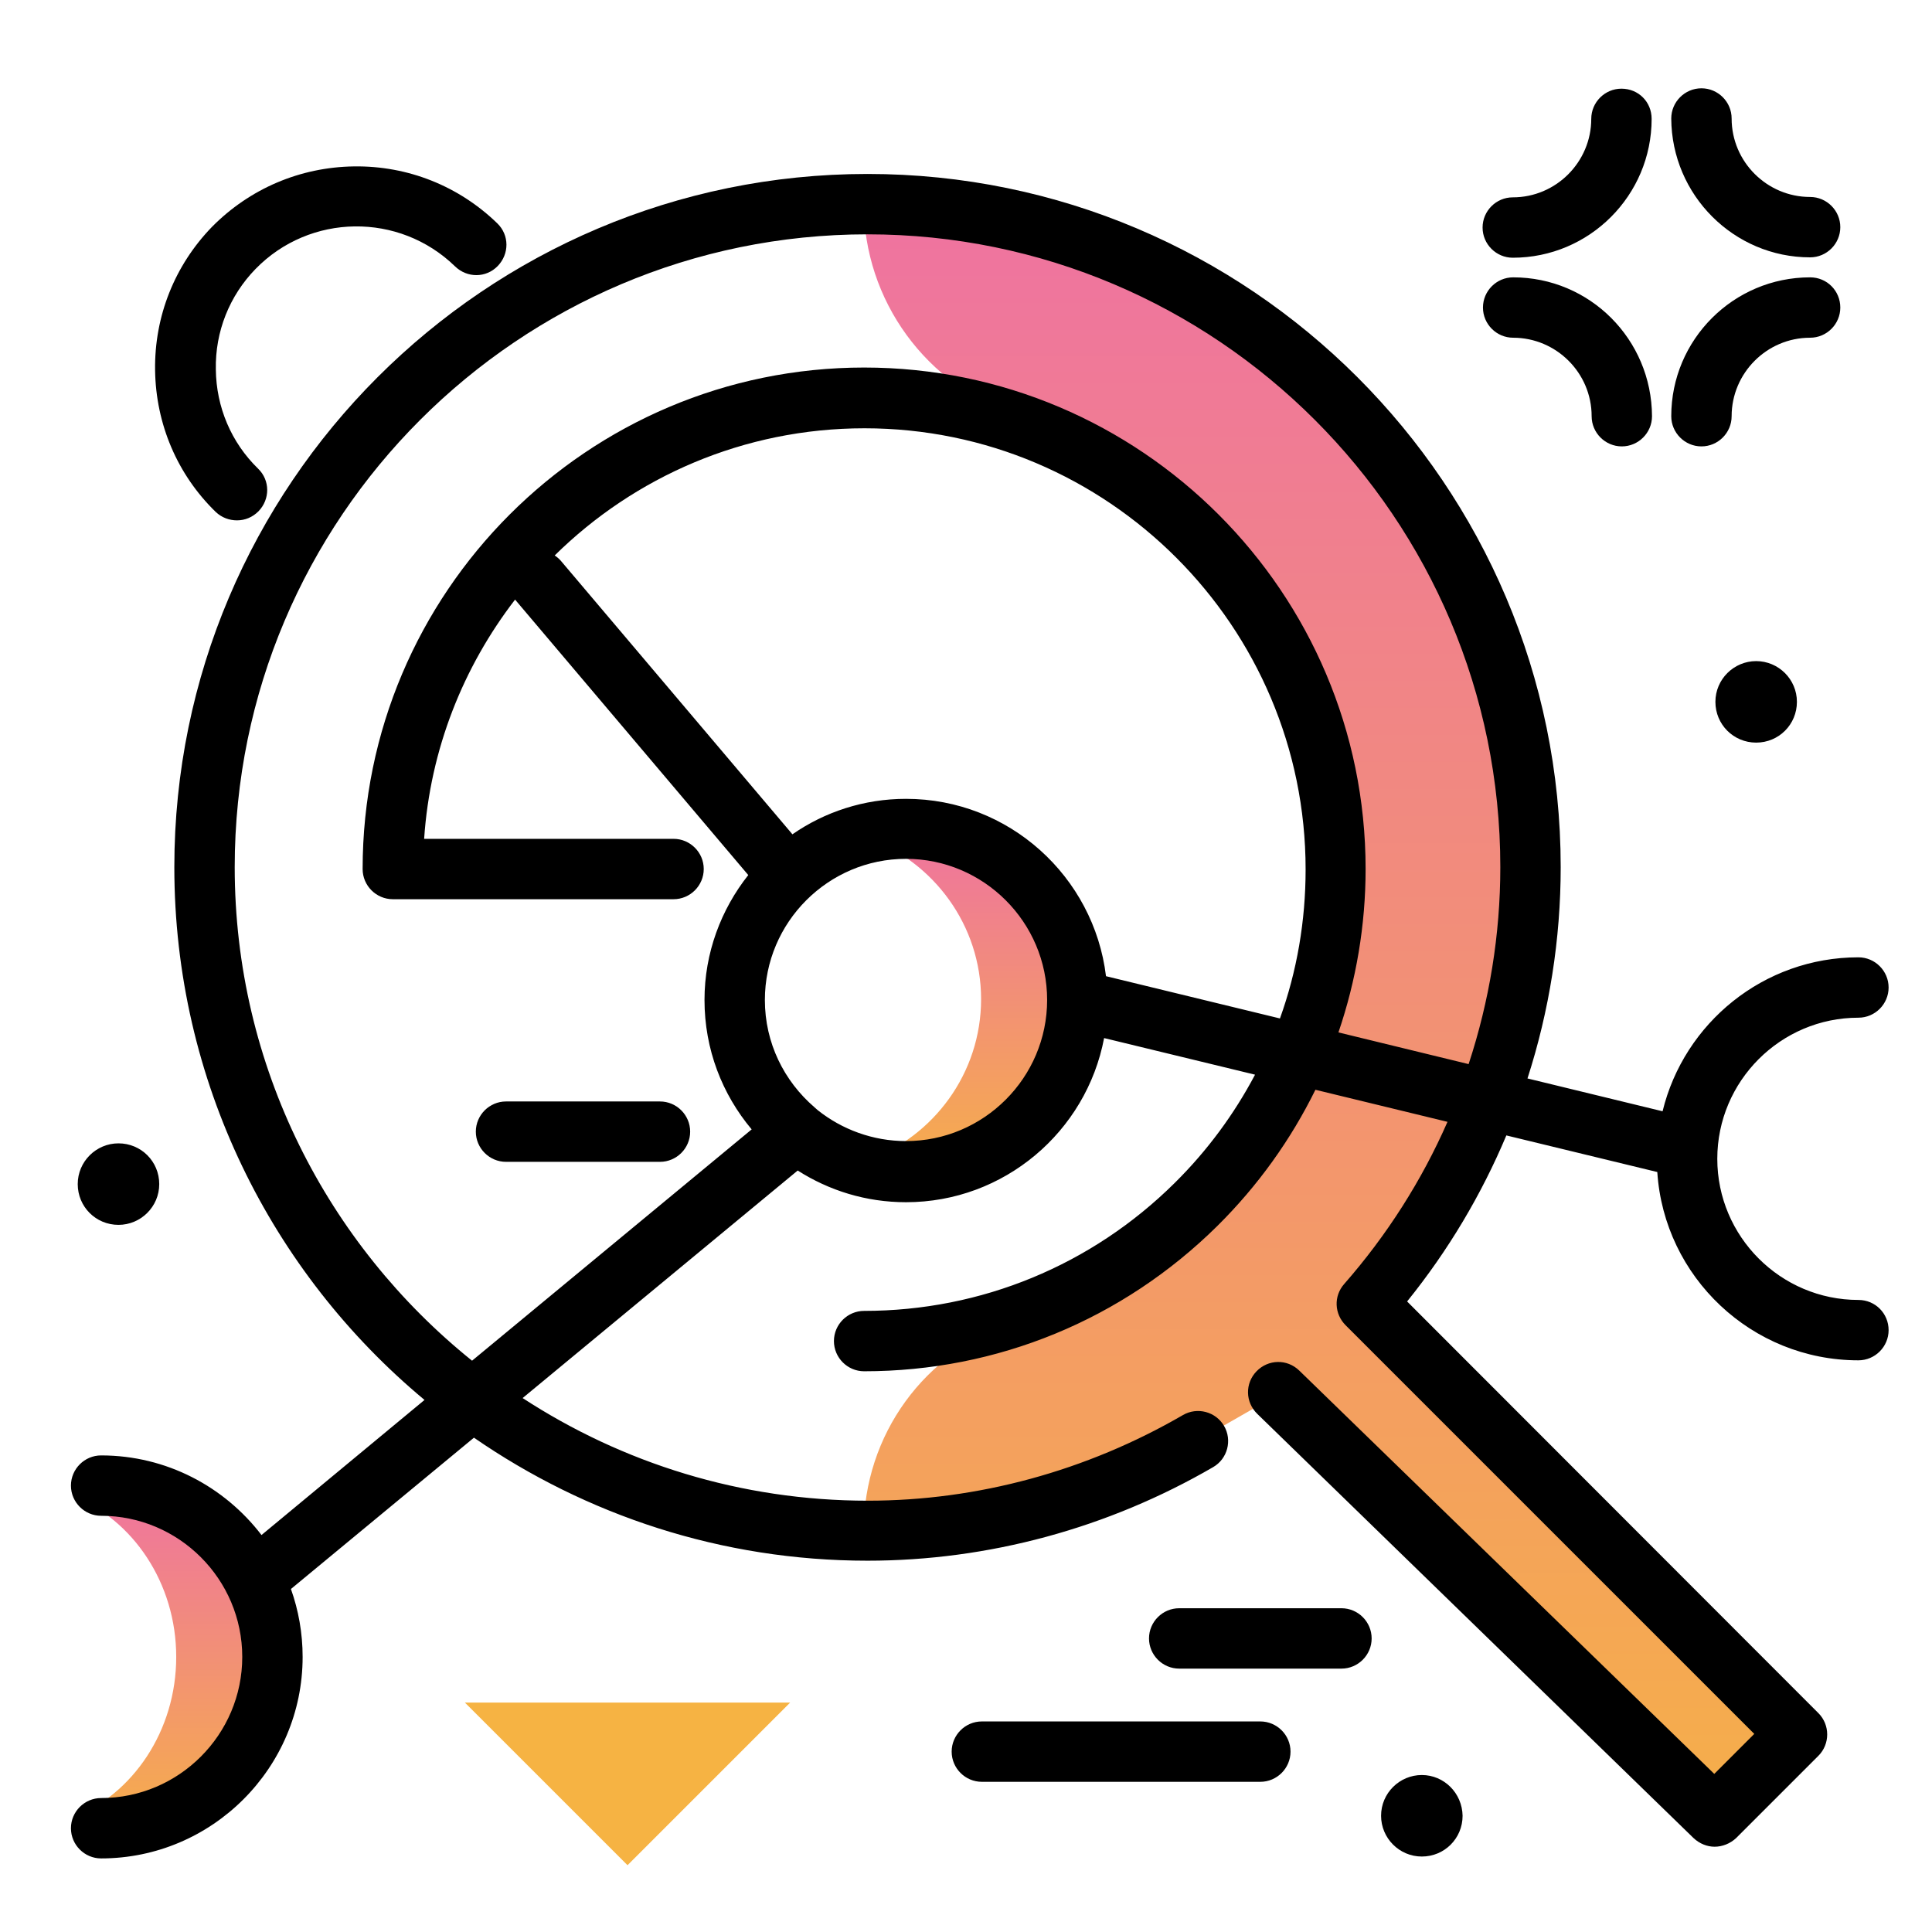 <svg version="1.1" id="Layer_1" xmlns="http://www.w3.org/2000/svg" xmlns:xlink="http://www.w3.org/1999/xlink" x="0px" y="0px" viewBox="0 0 512 512" enable-background="new 0 0 512 512" xml:space="preserve">
<g>
	<linearGradient id="SVGID_1_" gradientUnits="userSpaceOnUse" x1="352.483" y1="513.485" x2="352.483" y2="-2.17" class="gradient-element">
		<stop offset="0" class="primary-color-gradient" style="stop-color: #F6B343"></stop>
		<stop offset="1" class="secondary-color-gradient" style="stop-color: #EE6BAC"></stop>
	</linearGradient>
	<path fill="url(#SVGID_1_)" d="M476,459.3L462.3,473c-3.3,3.3-8.6,3.3-12,0.1l-101.5-98.7c-4.2-4.1-10.6-4.8-15.6-1.7l-15.7,9
		c-25.8,15-55.6,23.8-87.6,23.8h-1l0,0c0-25.1,16.1-47.5,40.1-55c51.1-16,86.2-62.5,86.2-120.3c0-57.5-34.7-103.7-85.3-120
		c-24.4-7.8-41-30.6-41-56.2v0h1c96.9,0,175.7,78.8,175.7,175.7c0,44.2-16.6,84.6-43.6,115.5L476,459.3z"></path>
	<linearGradient id="SVGID_2_" gradientUnits="userSpaceOnUse" x1="260.298" y1="318.408" x2="260.298" y2="207.292">
		<stop offset="0" class="primary-color-gradient" style="stop-color: #F6B343"></stop>
		<stop offset="1" class="secondary-color-gradient" style="stop-color: #EE6BAC"></stop>
	</linearGradient>
	<path fill="url(#SVGID_2_)" d="M260,264.8c0-19.6-12.6-36.4-30-42.7c4.8-1.8,10-2.7,15.4-2.7c25,0,45.4,20.4,45.4,45.4
		c0,25-20.4,45.4-45.4,45.4c-5.4,0-10.6-1-15.4-2.7C247.4,301.2,260,284.4,260,264.8z"></path>
	<linearGradient id="SVGID_3_" gradientUnits="userSpaceOnUse" x1="47.068" y1="492.733" x2="47.068" y2="381.618">
		<stop offset="0" class="primary-color-gradient" style="stop-color: #F6B343"></stop>
		<stop offset="1" class="secondary-color-gradient" style="stop-color: #EE6BAC"></stop>
	</linearGradient>
	<path fill="url(#SVGID_3_)" d="M74.9,439.1c0,25-18.7,45.4-41.6,45.4c-4.9,0-9.7-1-14.1-2.7c16-6.3,27.5-23.1,27.5-42.7
		c0-19.6-11.5-36.4-27.5-42.7c4.4-1.8,9.1-2.7,14.1-2.7C56.2,393.7,74.9,414.2,74.9,439.1z"></path>
</g>
<path d="M492.5,344.5c-20.6,0-37.4-16.8-37.4-37.4s16.8-37.4,37.4-37.4c4.4,0,8-3.6,8-8s-3.6-8-8-8c-25.1,0-46.2,17.4-51.9,40.8
	l-35.8-8.7c5.8-18,8.8-36.9,8.8-56c0-101.3-82.4-183.7-183.7-183.7S46.2,128.5,46.2,229.8c0,56.7,25.8,107.5,66.3,141.2l-43.2,35.8
	c-9.8-12.8-25.2-21.1-42.5-21.1c-4.4,0-8,3.6-8,8s3.6,8,8,8c20.6,0,37.4,16.8,37.4,37.4s-16.8,37.4-37.4,37.4c-4.4,0-8,3.6-8,8
	s3.6,8,8,8c29.4,0,53.4-24,53.4-53.4c0-6.3-1.1-12.4-3.1-18l48.5-40.1c29.7,20.5,65.6,32.6,104.3,32.6c32,0,63.7-8.6,91.6-24.8
	c3.8-2.2,5.1-7.1,2.9-10.9c-2.2-3.8-7.1-5.1-10.9-2.9c-25.5,14.8-54.4,22.7-83.5,22.7c-33.7,0-65.1-10-91.5-27.2l72.9-60.3
	c8.3,5.3,18.1,8.4,28.7,8.4c26,0,47.8-18.7,52.5-43.5l40,9.7c-5.5,10.4-12.6,20.1-21.3,28.7c-22,21.8-51.3,33.9-82.3,33.9
	c-4.4,0-8,3.6-8,8s3.6,8,8,8c35.3,0,68.5-13.7,93.6-38.5c10.8-10.7,19.5-22.9,26-36.1l35,8.5c-6.8,15.5-16,30-27.4,43
	c-2.8,3.2-2.6,7.9,0.4,10.9l108.3,108.3l-10.6,10.6l-110-106.9c-3.2-3.1-8.2-3-11.3,0.2c-3.1,3.2-3,8.2,0.2,11.3l115.6,112.4
	c1.6,1.5,3.6,2.3,5.6,2.3c2,0,4.1-0.8,5.7-2.3l21.8-21.8c3.1-3.1,3.1-8.2,0-11.3L372.9,344.9c10.9-13.5,19.7-28.3,26.3-44l40,9.7
	c1.8,27.8,25,49.9,53.3,49.9c4.4,0,8-3.6,8-8S497,344.5,492.5,344.5z M240.1,302.4c-8.8,0-17-3.1-23.4-8.2c-0.3-0.3-0.6-0.5-0.9-0.8
	c-8-6.9-13.1-17-13.1-28.4c0-20.6,16.8-37.4,37.4-37.4s37.4,16.8,37.4,37.4S260.7,302.4,240.1,302.4z M293.1,258.7
	c-3.2-26.4-25.7-47-53-47c-11.2,0-21.6,3.5-30.1,9.4l-61.3-72.4c-0.5-0.6-1.1-1.1-1.7-1.5c21.1-20.8,50.1-33.7,82.1-33.7
	c64.5,0,116.9,52.5,116.9,116.9c0,13.7-2.3,27-6.8,39.5L293.1,258.7z M354.7,273.6c4.7-13.8,7.2-28.4,7.2-43.3
	c0-73.3-59.6-132.9-132.9-132.9S96.1,157,96.1,230.3c0,4.4,3.6,8,8,8h74.4c4.4,0,8-3.6,8-8s-3.6-8-8-8h-66.1
	c1.6-23.8,10.4-45.6,24.1-63.4l61.8,73c-7.2,9.1-11.6,20.6-11.6,33.1c0,13.1,4.7,25,12.5,34.3l-74.1,61.3
	c-38.3-30.8-62.9-78-62.9-130.8c0-92.5,75.2-167.7,167.7-167.7s167.7,75.2,167.7,167.7c0,17.9-2.9,35.5-8.4,52.2L354.7,273.6z
	 M57.2,135.7c-10.2-9.9-15.9-23.3-16.1-37.6c-0.2-14.3,5.2-27.8,15.1-38C66.2,50,79.5,44.3,93.8,44.1c14.3-0.2,27.8,5.2,38,15.1
	c3.2,3.1,3.2,8.1,0.1,11.3c-3.1,3.2-8.1,3.2-11.3,0.1c-14.8-14.4-38.5-14.1-52.9,0.7C60.8,78.4,57,87.9,57.2,97.9
	c0.1,10,4.1,19.4,11.2,26.3c3.2,3.1,3.2,8.1,0.1,11.3c-1.6,1.6-3.6,2.4-5.7,2.4C60.8,137.9,58.8,137.2,57.2,135.7z"></path>
<path fill="#F6B343" class="primary-color" d="M123.2,451.2h86.2l-43.1,43.1L123.2,451.2z"></path>
<path fill="#000000" d="M182.9,299.9c0,4.4-3.6,8-8,8h-40.8c-4.4,0-8-3.6-8-8s3.6-8,8-8h40.8C179.3,291.9,182.9,295.5,182.9,299.9z
	 M355.5,426.2h-43c-4.4,0-8,3.6-8,8s3.6,8,8,8h43c4.4,0,8-3.6,8-8S359.9,426.2,355.5,426.2z M334,456.2h-73.8c-4.4,0-8,3.6-8,8
	s3.6,8,8,8H334c4.4,0,8-3.6,8-8S338.4,456.2,334,456.2z M429.7,23.5c-4.4,0-8,3.6-8,8c0,11.4-9.3,20.8-20.8,20.8c-4.4,0-8,3.6-8,8
	s3.6,8,8,8c20.3,0,36.8-16.5,36.8-36.8C437.7,27,434.2,23.5,429.7,23.5z M479.7,68.2c4.4,0,8-3.6,8-8s-3.6-8-8-8
	c-11.4,0-20.8-9.3-20.8-20.8c0-4.4-3.6-8-8-8s-8,3.6-8,8C443,51.7,459.5,68.2,479.7,68.2z M479.7,73.5c-20.3,0-36.8,16.5-36.8,36.8
	c0,4.4,3.6,8,8,8s8-3.6,8-8c0-11.4,9.3-20.8,20.8-20.8c4.4,0,8-3.6,8-8S484.2,73.5,479.7,73.5z M401,73.5c-4.4,0-8,3.6-8,8
	s3.6,8,8,8c11.4,0,20.8,9.3,20.8,20.8c0,4.4,3.6,8,8,8s8-3.6,8-8C437.7,89.9,421.3,73.5,401,73.5z M465.4,175.2
	c-5.9,0-10.8,4.8-10.8,10.8s4.8,10.8,10.8,10.8s10.8-4.8,10.8-10.8S471.3,175.2,465.4,175.2z M31.4,303c-5.9,0-10.8,4.8-10.8,10.8
	s4.8,10.8,10.8,10.8c5.9,0,10.8-4.8,10.8-10.8S37.4,303,31.4,303z M376.8,470.4c-5.9,0-10.8,4.8-10.8,10.8c0,5.9,4.8,10.8,10.8,10.8
	s10.8-4.8,10.8-10.8C387.5,475.2,382.7,470.4,376.8,470.4z"></path>
</svg>